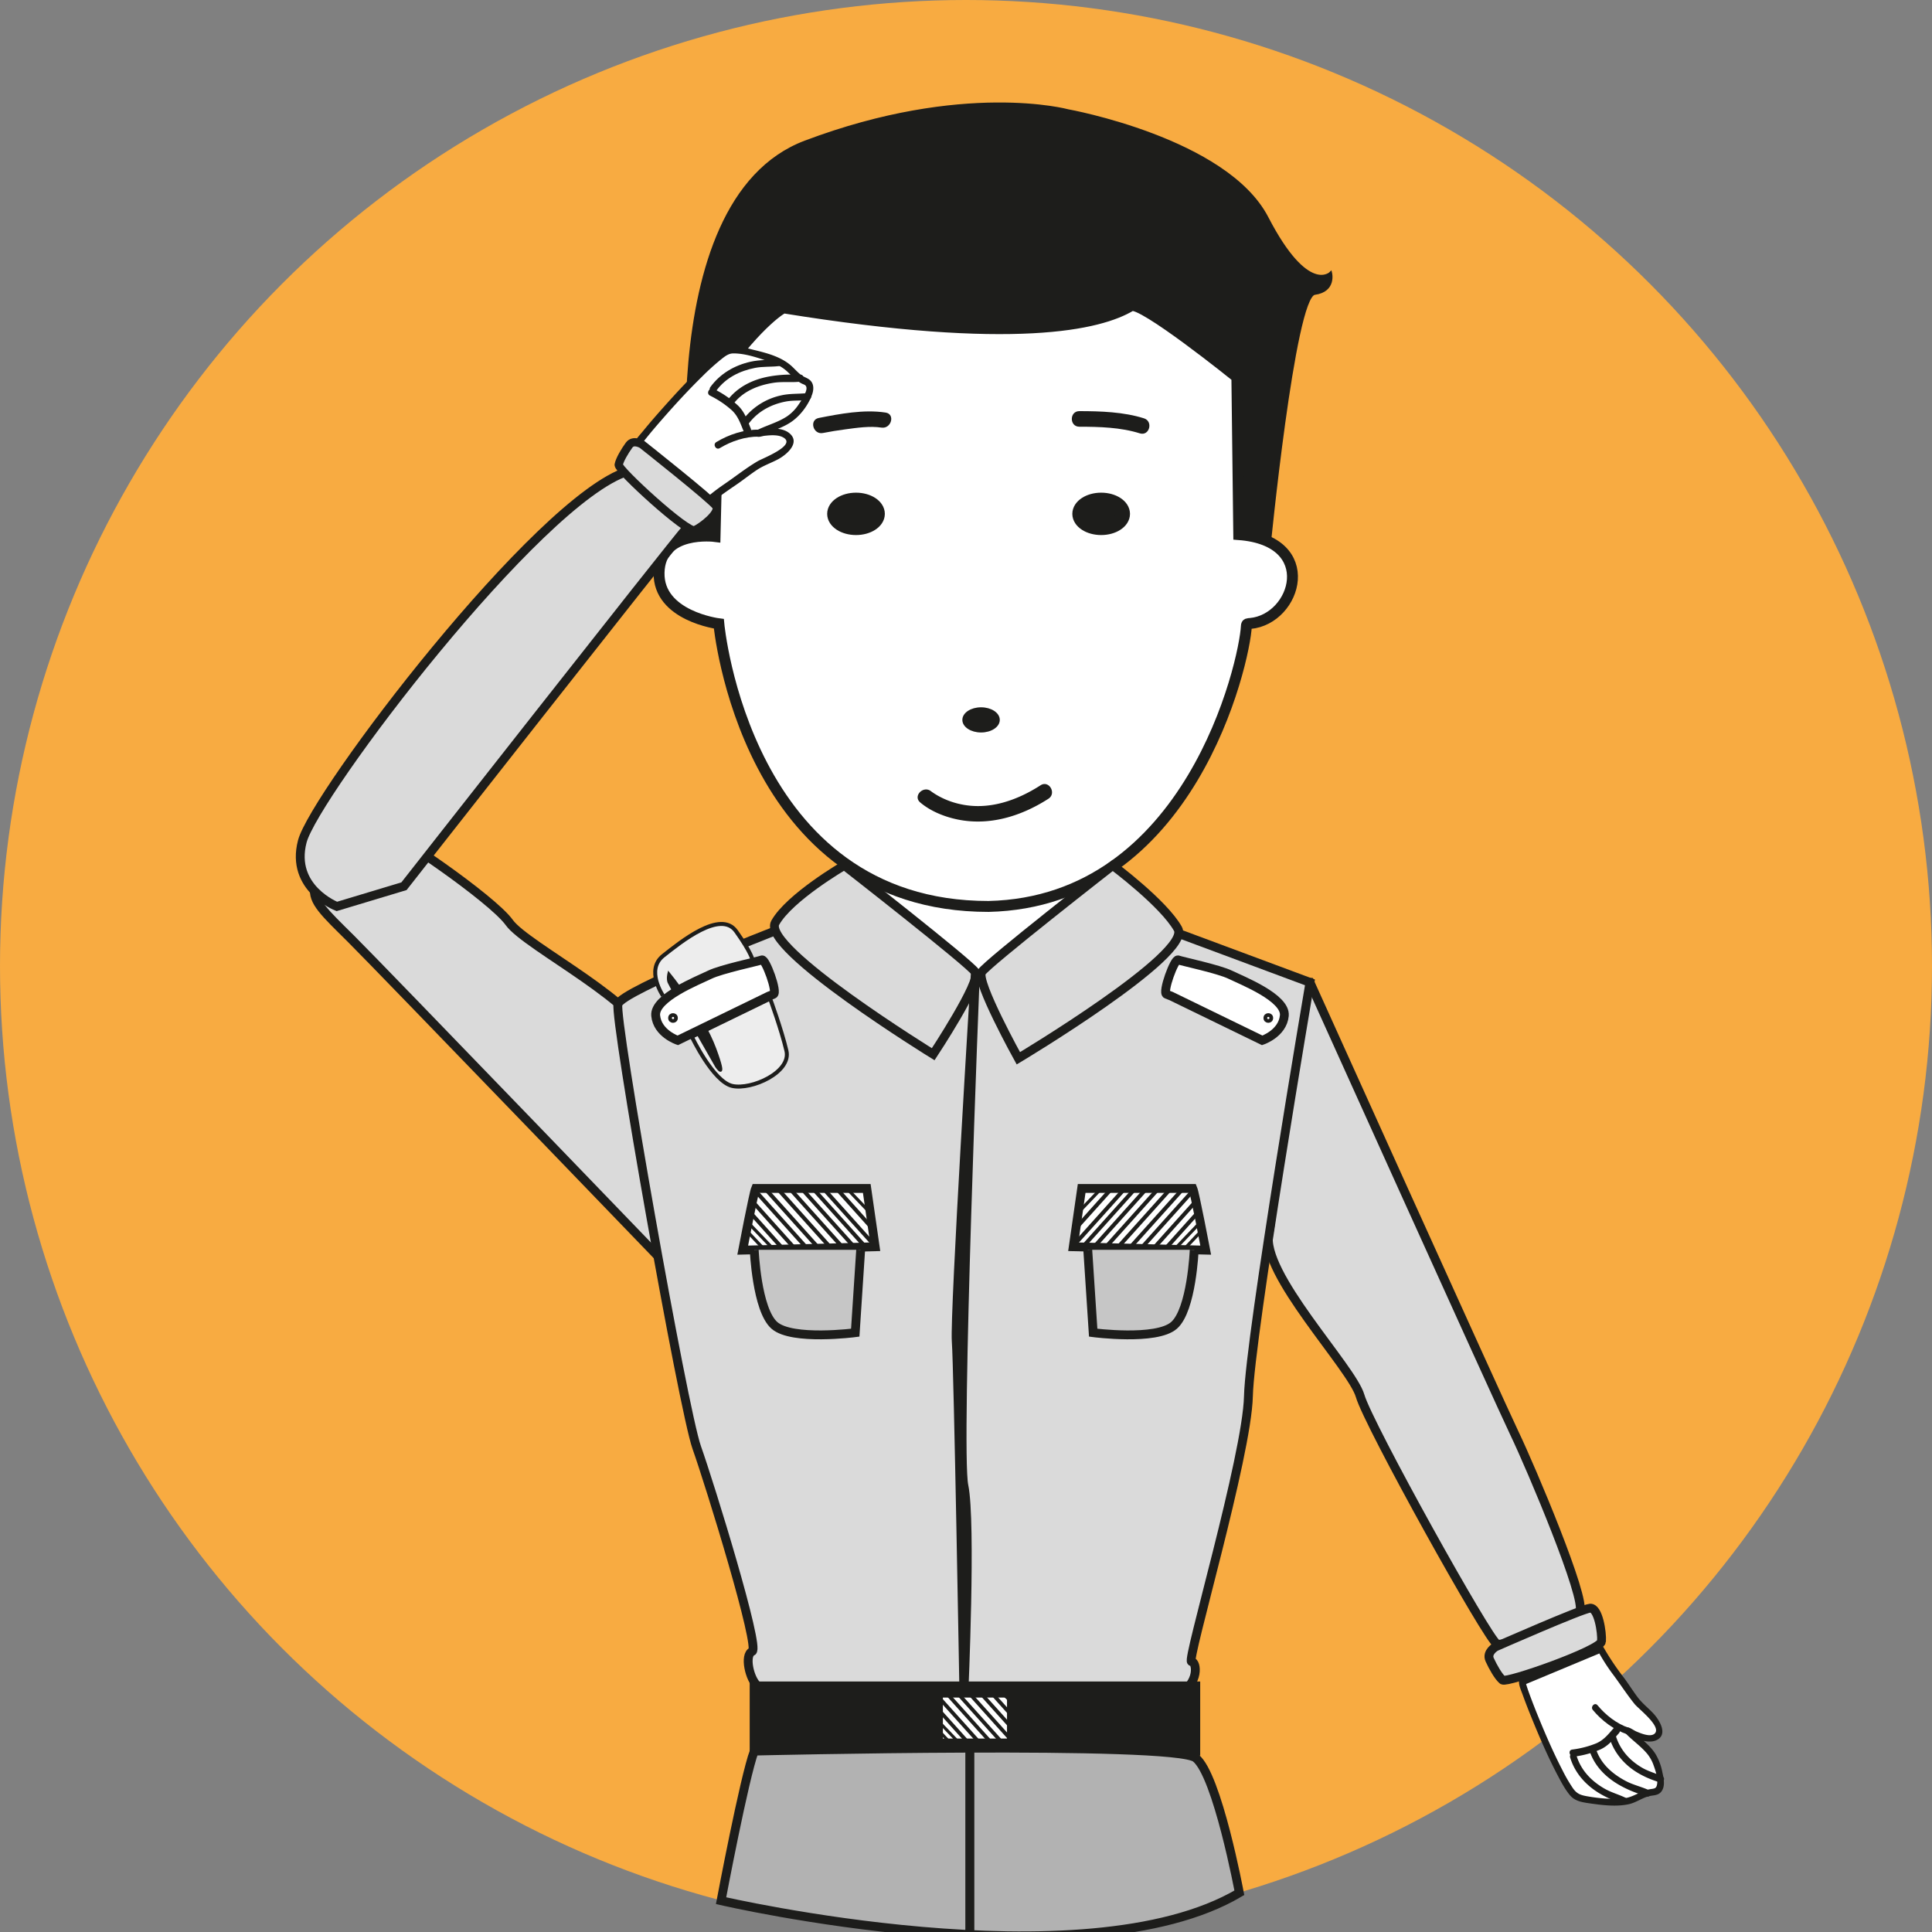 <svg xmlns="http://www.w3.org/2000/svg" viewBox="0 0 1569.688 1569.688"><rect x="0" y="0" width="1569.688" height="1569.688" fill="#808080" stroke="none"/><defs><style>.a{fill:#f8ab41;}.b,.t{fill:#dadada;}.b,.c,.f,.g,.h,.i,.j,.k,.l,.m,.n,.o,.p,.q,.r,.s,.t{stroke:#1d1d1b;stroke-miterlimit:10;}.b,.j,.k,.n{stroke-width:7.191px;}.c,.d,.g,.j,.o,.p,.q,.r,.s{fill:#fff;}.c{stroke-width:0.36px;}.e,.f,.h,.i,.l{fill:#1d1d1b;}.f{stroke-width:2.013px;}.g{stroke-width:8.865px;}.h{stroke-width:11.398px;}.i{stroke-width:2.027px;}.k{fill:#c6c6c6;}.l{stroke-width:7.362px;}.m{fill:#ededed;}.m,.p{stroke-width:3.236px;}.n{fill:#b2b2b2;}.o{stroke-width:7.306px;}.q{stroke-width:2.579px;}.r{stroke-width:3.025px;}.s{stroke-width:2.41px;}.t{stroke-width:6.691px;}</style></defs><circle class="a" cx="784.844" cy="784.844" r="784.844"/><path class="b" d="M565.1,1052.27s-258.243-268.068-279.949-289.561-31.372-30.266-29.517-41.455,47.433-47.338,54.398-47.484,89.755,56.213,103.755,75.778,109.903,66.667,114.246,99.577,57.816,195.739,57.816,195.739Z"/><path class="c" d="M717.849,695.25c-7.96,0-25.472,55.441-25.472,55.441L811.275,815.768l104.99-72.701-39.333-69.297Z"/><path class="d" d="M1236.804,1366.606c0,5.321,31.945,85.182,43.511,92.893,4.579,3.053,24.646,4.831,37.59,4.358,8.541-.312,13.05-4.397,20.103-6.836,5.142-1.779,7.161.097,9.638-3.029,1.983-2.501,1.597-6.996.964-10.465-3.855-21.113-10.648-22.148-25.886-37.085-1.18-1.157,1.463,1.61,10.372,4.542,5.784,1.904,13.311,2.251,14.793-3.342,1.137-4.293-4.321-12.219-9.743-16.713-10.465-8.675-13.984-17.897-24.712-31.118-5.763-7.102-12.809-19.819-12.809-19.819Z"/><path class="e" d="M1234.107,1366.606c.145,3.486,1.876,7.139,3.033,10.362,2.338,6.51,4.884,12.946,7.494,19.351,6.393,15.682,13.131,31.317,21.03,46.309,2.859,5.427,5.818,11.027,9.735,15.784,3.897,4.732,9.265,5.733,15.165,6.602,10.325,1.521,22.43,3.114,32.748.846,5.5-1.209,10.096-4.569,15.41-6.24,4.108-1.292,8.431-.36,11.25-4.268,3.15-4.368,1.689-10.736.635-15.563a45.613,45.613,0,0,0-5.538-14.697c-5.275-8.362-13.994-13.75-20.703-20.82l-2.624,4.507c-1.053-.293-.046.02.194.245a10.46,10.46,0,0,0,2.421,1.319,54.17,54.17,0,0,0,8.019,3.24c4.061,1.266,8.948,2.14,13.018.433,10.372-4.35,2.916-16.511-2.14-21.943-4.147-4.454-8.866-8.049-12.581-12.955-4.002-5.285-7.488-10.942-11.467-16.248a213.14,213.14,0,0,1-16.256-24.242,2.711,2.711,0,0,0-3.045-1.239l-63.821,26.615c-3.157,1.316-1.771,6.537,1.434,5.2l63.821-26.615-3.045-1.239a155.785,155.785,0,0,0,11.613,18.287c6.194,8.193,11.774,16.951,18.23,24.933,3.137,3.878,22.021,18.196,16.29,23.841-3.364,3.315-11.417-.165-14.831-1.59-2.124-.887-4.224-2.633-6.42-3.243a2.718,2.718,0,0,0-2.624,4.507c5.507,5.803,12.296,10.37,17.474,16.489a30.389,30.389,0,0,1,5.271,9.138c1.646,4.454,3.717,10.667,3.113,15.408-.488,3.826-1.899,4.003-5.095,4.429a26.238,26.238,0,0,0-6.728,1.92c-4.976,2.074-9.561,4.951-15.029,5.578-9.659,1.108-20.49.049-30.022-1.627-5.564-.978-8.455-2.077-11.633-6.61a126.235,126.235,0,0,1-8.449-14.564c-6.98-13.485-13.084-27.446-18.853-41.486-2.708-6.59-5.343-13.215-7.785-19.91-.852-2.337-1.699-4.681-2.439-7.056-.234-.752-.473-1.504-.666-2.268-.141-.558-.233-1.378-.214-.923C1239.356,1363.148,1233.963,1363.13,1234.107,1366.606Z"/><path class="d" d="M1319.419,1462.987c-2.019-1.102-33.413-8.812-41.124-35.8"/><path class="e" d="M1320.78,1460.659c-5.623-2.736-11.636-4.289-17.138-7.438-10.584-6.056-19.154-14.891-22.746-26.751-1.003-3.313-6.21-1.901-5.2,1.434,3.684,12.161,11.996,21.705,22.636,28.42a80.657,80.657,0,0,0,12.684,6.405c1.633.665,3.286,1.276,4.948,1.864a14.73,14.73,0,0,0,2.095.722c3.108,1.513,5.845-3.137,2.722-4.657Z"/><path class="d" d="M1338.879,1457.021c-2.019-1.102-37.288-8.878-44.999-35.865"/><path class="e" d="M1340.24,1454.692c-6.142-2.94-12.897-4.329-19.022-7.512-11.161-5.799-20.978-14.377-24.737-26.742-1.007-3.311-6.214-1.9-5.2,1.434,3.845,12.648,13.236,22.061,24.521,28.499a93.684,93.684,0,0,0,14.008,6.416c1.795.662,3.608,1.266,5.429,1.852.544.175,2.963,1.036,2.28.709,3.115,1.491,5.854-3.157,2.722-4.657Z"/><path class="d" d="M1349.255,1445.618c-2.019-1.102-31.394-7.711-39.105-34.698"/><path class="e" d="M1350.616,1443.29c-5.296-2.561-10.954-3.926-16.141-6.894-10.318-5.904-18.245-14.698-21.724-26.193-1.003-3.313-6.21-1.901-5.2,1.434,3.574,11.806,11.293,21.267,21.637,27.866a72.182,72.182,0,0,0,12.161,6.115c1.518.605,3.055,1.151,4.6,1.683.438.151,2.639.981,1.946.646,3.111,1.504,5.849-3.145,2.722-4.657Z"/><path class="d" d="M1322.723,1406.442a63.514,63.514,0,0,1-26.712-19.093"/><path class="e" d="M1323.44,1403.842c-9.947-3.338-18.932-10.416-25.522-18.4-2.211-2.679-6.008,1.155-3.813,3.813,7.193,8.714,17.089,16.158,27.902,19.787,3.298,1.107,4.712-4.1,1.434-5.2Z"/><path class="d" d="M1278.17,1424.323s21.536-2.909,28.315-10.601l6.779-7.691"/><path class="e" d="M1278.959,1427.184a78.923,78.923,0,0,0,20.965-5.659c6.67-2.947,10.718-8.041,15.438-13.396,2.517-2.856-1.665-7.069-4.197-4.197-4.41,5.003-8.11,9.873-14.413,12.533a77.583,77.583,0,0,1-19.372,4.996c-3.767.52-2.164,6.24,1.578,5.723Z"/><path class="b" d="M1064.296,798.143s153.113,339.273,166.332,366.811,58.381,134.387,52.874,144.301-60.584,28.64-67.194,26.437-104.646-178.449-111.255-201.581-81.1-99.729-74.128-132.184,11.341-203.784,11.341-203.784Z"/><path class="b" d="M630.006,756.231S505.392,804.753,502.088,815.768s53.014,329.359,63.959,360.202,51.702,163.027,45.093,165.781-2.203,22.581,4.406,28.089,325.199,15.422,342.15,6.609,14.748-26.437,10.342-26.437,45.163-166.883,46.265-215.626,49.994-336.244,49.994-336.244l-148.031-55.077-123.485,49.865Z"/><path class="f" d="M562.944,436.409S525.45,163.777,654.178,115.215,867.696,89.778,867.696,89.778s128.728,23.125,161.873,87.103,51.645,44.708,51.645,44.708,3.854,14.646-13.104,16.958-37.156,209.051-37.156,209.051Z"/><path class="g" d="M584.032,306.38c-.435,18.257-2.489,104.589-3.082,129.498,0,0-44.582-5.852-45.479,29.291-.904,35.458,48.56,41.624,48.56,41.624s21.06,229.843,219.184,229.659c164.037-3.769,207.977-198.298,209.428-227.86.103-2.088,1.098-1.856,3.18-2.048,37.556-3.467,56.749-67.259-9.379-72.209l-1.541-127.957s-77.894-62.852-86.096-57.928c-25.243,15.152-94.301,32.072-282.359,1.658,0,0-18.731,9.287-52.417,56.27"/><path class="e" d="M666.905,345.693s35.423-6.97,50.944-4.383"/><path class="e" d="M668.588,351.799c6.039-1.182,12.132-2.16,18.231-2.97,9.435-1.253,19.849-2.858,29.346-1.414,7.973,1.213,11.411-10.989,3.367-12.212-17.711-2.694-36.886.972-54.311,4.383-7.991,1.565-4.608,13.774,3.367,12.212Z"/><path class="e" d="M876.932,340.362s33.638,0,50.823,5.617"/><path class="e" d="M876.932,346.694c16.215.018,33.583.492,49.139,5.391,7.792,2.454,11.126-9.769,3.367-12.212-16.573-5.22-35.221-5.825-52.506-5.843-8.15-.009-8.162,12.656,0,12.665Z"/><ellipse class="h" cx="894.659" cy="417.497" rx="17.727" ry="11.516"/><ellipse class="h" cx="695.479" cy="417.497" rx="17.727" ry="11.516"/><ellipse class="i" cx="797.086" cy="584.887" rx="14.189" ry="9.217"/><path class="e" d="M747.652,651.96c8.37,7.086,19.434,11.555,30.047,13.785,26.117,5.488,52.097-2.616,74.101-16.783,6.831-4.398.488-15.366-6.392-10.936-19.31,12.433-42.279,20.466-65.329,15.292a65.172,65.172,0,0,1-17.6-6.585c-1.73-.961-3.398-2.012-5.033-3.125-.289-.197-2.109-1.539-.931-.659,1.006.752.329.256.094.057-6.185-5.237-15.187,3.679-8.955,8.955Z"/><path class="b" d="M685.95,703.156s-44.517,25.866-56.084,46.52,128.329,106.849,128.329,106.849,39.079-59.208,34.276-66.643S685.95,703.156,685.95,703.156Z"/><path class="b" d="M904.064,703.156s41.392,30.823,52.958,51.477S827.376,859.829,827.376,859.829s-34.636-62.512-29.833-69.947S904.064,703.156,904.064,703.156Z"/><path class="j" d="M783.122,1375.624s-4.549-263.542-6.201-285.849,15.549-299.893,15.549-299.893-15.539,387.465-9.348,417.207S783.122,1375.624,783.122,1375.624Z"/><path class="j" d="M613.894,965.577c-1.652,3.855-10.465,50.12-10.465,50.12l9.357-.239,98.247-2.514-6.813-47.366Z"/><path class="k" d="M612.786,1015.457s1.952,48.707,16.4,61.375,65.67,5.921,65.67,5.921l4.406-67.295"/><path class="j" d="M969.139,965.577c1.652,3.855,10.465,50.12,10.465,50.12l-9.357-.239-98.247-2.514,6.813-47.366Z"/><path class="k" d="M970.247,1015.457s-1.952,48.707-16.4,61.375-65.67,5.921-65.67,5.921l-4.406-67.295"/><path class="j" d="M1025.522,845.255s16.577-5.507,17.957-20.096-34.424-28.567-43.88-33.203-39.552-10.914-42.432-12.079-13.063,26.534-9.359,27.955l3.704,1.422Z"/><rect class="l" x="612.786" y="1369.84" width="358.656" height="52.874"/><rect class="j" x="762.468" y="1375.624" width="59.292" height="40.481"/><path class="b" d="M1215.189,1337.968s-7.642,4.42-4.889,10.478,7.16,13.769,10.465,16.523,79.861-24.234,80.412-31.394-2.562-27.538-9.267-26.988S1215.189,1337.968,1215.189,1337.968Z"/><path class="m" d="M538.63,808.99s-14.291-21.003.177-32.445,46.678-37.505,59.215-19.944,13.477,23.507,13.477,23.507"/><path class="m" d="M562.098,842.295s17.335,36.557,32.883,40.009,48.095-11.124,43.969-28.616S625.685,811.363,625.685,811.363Z"/><path class="i" d="M543.338,790.792s27.269,33.413,37.593,61.319,1.186,14.456,1.186,14.456-37.677-65.677-38.778-68.614S543.338,790.792,543.338,790.792Z"/><path class="j" d="M550.672,845.255s-16.577-5.507-17.957-20.096,34.424-28.567,43.88-33.203,39.552-10.914,42.432-12.079,13.063,26.534,9.359,27.955l-3.704,1.422Z"/><path class="n" d="M612.786,1422.714c-8.094,21.58-26.937,121.523-26.937,121.523s294.572,68.395,421.076-6.411c0,0-17.92-95.841-35.483-109.557S612.786,1422.714,612.786,1422.714Z"/><line class="o" x1="787.96" y1="1420.327" x2="787.96" y2="1569.688"/><line class="p" x1="903.208" y1="965.577" x2="874.231" y2="997.834"/><line class="p" x1="974.453" y1="983.826" x2="947.556" y2="1013.769"/><line class="p" x1="912.011" y1="967.692" x2="874.231" y2="1009.749"/><line class="p" x1="921.034" y1="967.069" x2="880.973" y2="1011.665"/><line class="p" x1="929.851" y1="967.502" x2="890.205" y2="1011.636"/><line class="p" x1="939.508" y1="967.531" x2="898.303" y2="1013.401"/><line class="p" x1="949.886" y1="967.069" x2="908.682" y2="1012.939"/><line class="p" x1="959.957" y1="967.069" x2="918.752" y2="1012.939"/><line class="p" x1="968.646" y1="968.044" x2="927.571" y2="1013.769"/><line class="p" x1="972.629" y1="974.888" x2="937.703" y2="1013.769"/><line class="q" x1="895.463" y1="964.862" x2="874.231" y2="987.057"/><line class="q" x1="973.67" y1="994.76" x2="955.166" y2="1014.104"/><line class="q" x1="977.473" y1="998.618" x2="963.242" y2="1013.686"/><line class="p" x1="679.875" y1="965.856" x2="708.852" y2="998.113"/><line class="p" x1="608.63" y1="984.105" x2="635.528" y2="1014.048"/><line class="p" x1="671.072" y1="967.971" x2="708.852" y2="1010.028"/><line class="p" x1="662.05" y1="967.347" x2="702.111" y2="1011.944"/><line class="p" x1="653.232" y1="967.781" x2="692.878" y2="1011.915"/><line class="p" x1="643.575" y1="967.81" x2="684.78" y2="1013.68"/><line class="p" x1="633.197" y1="967.347" x2="674.402" y2="1013.218"/><line class="p" x1="623.126" y1="967.347" x2="664.331" y2="1013.218"/><line class="p" x1="614.437" y1="968.323" x2="655.512" y2="1014.048"/><line class="p" x1="610.454" y1="975.167" x2="645.381" y2="1014.048"/><line class="q" x1="687.62" y1="965.14" x2="708.852" y2="987.335"/><line class="q" x1="609.413" y1="995.039" x2="627.917" y2="1014.383"/><line class="q" x1="605.61" y1="998.897" x2="619.842" y2="1013.964"/><line class="r" x1="762.34" y1="1388.912" x2="787.482" y2="1416.901"/><line class="r" x1="812.273" y1="1373.248" x2="822.39" y2="1382.975"/><line class="r" x1="804.031" y1="1373.653" x2="822.39" y2="1394.091"/><line class="r" x1="795.004" y1="1373.68" x2="823.819" y2="1405.757"/><line class="r" x1="785.303" y1="1373.248" x2="823.819" y2="1416.124"/><line class="r" x1="775.89" y1="1373.248" x2="814.405" y2="1416.124"/><line class="r" x1="767.768" y1="1374.159" x2="806.162" y2="1416.901"/><line class="r" x1="764.044" y1="1380.557" x2="796.692" y2="1416.901"/><line class="s" x1="763.071" y1="1399.132" x2="780.368" y2="1417.214"/><line class="s" x1="759.517" y1="1402.738" x2="772.819" y2="1416.822"/><circle class="r" cx="546.792" cy="827.09" r="2.41"/><circle class="r" cx="1030.465" cy="827.09" r="2.41"/><path class="b" d="M273.68,736.453s-38.003-14.767-28.089-52.77c9.914-38.003,191.571-277.668,264.369-300.719,0,0,61.308,30.708,47.904,46.048S328.206,720.035,328.206,720.035Z"/><path class="d" d="M517.426,361.753c1.84-5.284,61.175-73.541,75.326-77.198,5.603-1.448,26.144,3.725,38.834,8.67,8.373,3.263,11.438,8.878,17.599,13.74,4.491,3.544,7.144,2.38,8.524,6.341,1.104,3.169-.833,7.499-2.661,10.725-11.129,19.632-18.232,18.311-38.528,27.875-1.572.741,2.009-1.093,11.87-.924,6.402.11,13.996,2.368,13.533,8.434-.355,4.656-8.515,10.639-15.454,13.228-13.391,4.996-20.074,12.936-35.299,22.356-8.178,5.06-19.572,15.252-19.572,15.252Z"/><path class="e" d="M520.16,362.507c-.276.7,1.075-1.549,1.474-2.105,1.266-1.766,2.637-3.46,4.003-5.15,3.915-4.845,7.968-9.579,12.064-14.27,10.469-11.991,21.259-23.744,32.61-34.908a195.185,195.185,0,0,1,15.037-13.67c2.966-2.363,6.214-5.196,10.161-5.261,9.97-.165,20.938,3.769,30.241,6.963,5.297,1.818,9.815,3.976,13.939,7.851,3.804,3.574,7.2,7.475,11.964,9.794,1.006.49,2.45.819,3.099,1.841,1.314,2.068-.252,5.218-1.14,7.083a59.132,59.132,0,0,1-4.759,7.972,35.265,35.265,0,0,1-9.116,9.432c-7.607,5.131-16.845,7.441-24.994,11.543-2.088,1.051-1.567,3.732,0,4.896,1.402,1.042,4.707-.244,6.208-.414,4.782-.542,11.592-1.161,15.865,1.585,9.872,6.345-17.279,16.719-21.106,18.958-9.755,5.707-18.789,13.012-28.168,19.329a170.069,170.069,0,0,0-17.949,14.269h4.01l-54.171-48.496c-2.712-2.428-6.736,1.569-4.01,4.01l54.171,48.496a2.912,2.912,0,0,0,4.01,0c7.942-7.081,16.503-12.896,25.252-18.893,5.465-3.746,10.625-7.928,16.152-11.583,5.36-3.545,11.23-5.521,16.865-8.471,7.072-3.702,18.965-13.696,9.335-21.455-3.988-3.213-9.672-3.742-14.594-3.716a56.077,56.077,0,0,0-7.482.524,12.844,12.844,0,0,0-2.376.388c-1.915.668-.844-.683.849.575v4.896c8.025-4.04,17.05-6.355,24.61-11.293,7.749-5.061,14.301-13.792,17.503-22.418,1.562-4.205,1.789-9.342-2.116-12.346-1.981-1.524-4.506-2.171-6.544-3.674-2.703-1.992-4.925-4.544-7.358-6.84-8.623-8.138-20.775-11.13-32.032-13.856-6.615-1.602-15.518-4.462-22.084-1.326-4.958,2.367-9.305,6.371-13.374,9.982-13.126,11.648-25.105,24.667-36.787,37.739-5.76,6.446-11.444,12.968-16.909,19.666-2.69,3.296-6.236,6.821-7.82,10.846C513.356,364.396,518.837,365.869,520.16,362.507Z"/><path class="d" d="M632.789,294.612c-2.386.396-36.227-2.803-53.215,21.33"/><path class="e" d="M632.789,291.777c-7.685.91-15.245.371-22.928,2.092-13.132,2.942-24.754,9.678-32.735,20.642-2.15,2.954,2.767,5.787,4.896,2.862,7.544-10.364,19.055-16.072,31.418-18.468,6.484-1.257,12.891-.693,19.349-1.457,3.58-.424,3.623-6.099,0-5.671Z"/><path class="d" d="M650.051,307.266c-2.386.396-40.097-4.077-57.085,20.055"/><path class="e" d="M650.051,304.43c-2.693.303-5.572-.115-8.281-.088A100.24,100.24,0,0,0,625.18,305.838c-13.691,2.439-26.342,8.64-34.663,20.052-2.152,2.952,2.765,5.785,4.896,2.862,7.854-10.772,20.543-15.875,33.364-17.79,7.106-1.061,14.239-.069,21.272-.861,3.586-.403,3.627-6.078,0-5.671Z"/><path class="d" d="M656.411,322.176c-2.386.396-33.84-3.198-50.829,20.934"/><path class="e" d="M656.411,319.341c-7.292.845-14.427.229-21.727,1.894a52.805,52.805,0,0,0-31.55,20.445c-2.15,2.955,2.768,5.787,4.896,2.862,7.306-10.042,18.173-15.929,30.218-18.273,6.09-1.185,12.104-.556,18.163-1.258,3.582-.415,3.624-6.09,0-5.671Z"/><path class="d" d="M616.519,351.904a66.784,66.784,0,0,0-33.127,9.723"/><path class="e" d="M616.519,349.069c-12.014-.131-24.387,3.95-34.558,10.111-3.117,1.888-.271,6.794,2.862,4.896,9.331-5.652,20.659-9.457,31.696-9.336,3.65.04,3.653-5.631,0-5.671Z"/><path class="d" d="M578.46,318.743s20.379,10.336,24.451,20.317l4.072,9.982"/><path class="e" d="M576.885,321.437A78.91,78.91,0,0,1,594.515,333.276c4.998,4.617,6.952,10.447,9.46,16.595,1.497,3.669,7.537,2.064,6.018-1.659-2.754-6.751-4.874-13.336-10.206-18.539a81.335,81.335,0,0,0-19.752-13.625c-3.569-1.824-6.731,3.559-3.15,5.389Z"/><path class="t" d="M521.738,361.139s-7.02-4.424-10.613.523-7.754,11.994-8.452,15.951,55.795,55.847,61.776,53.168,20.869-14.201,17.371-19.54S521.738,361.139,521.738,361.139Z"/></svg>